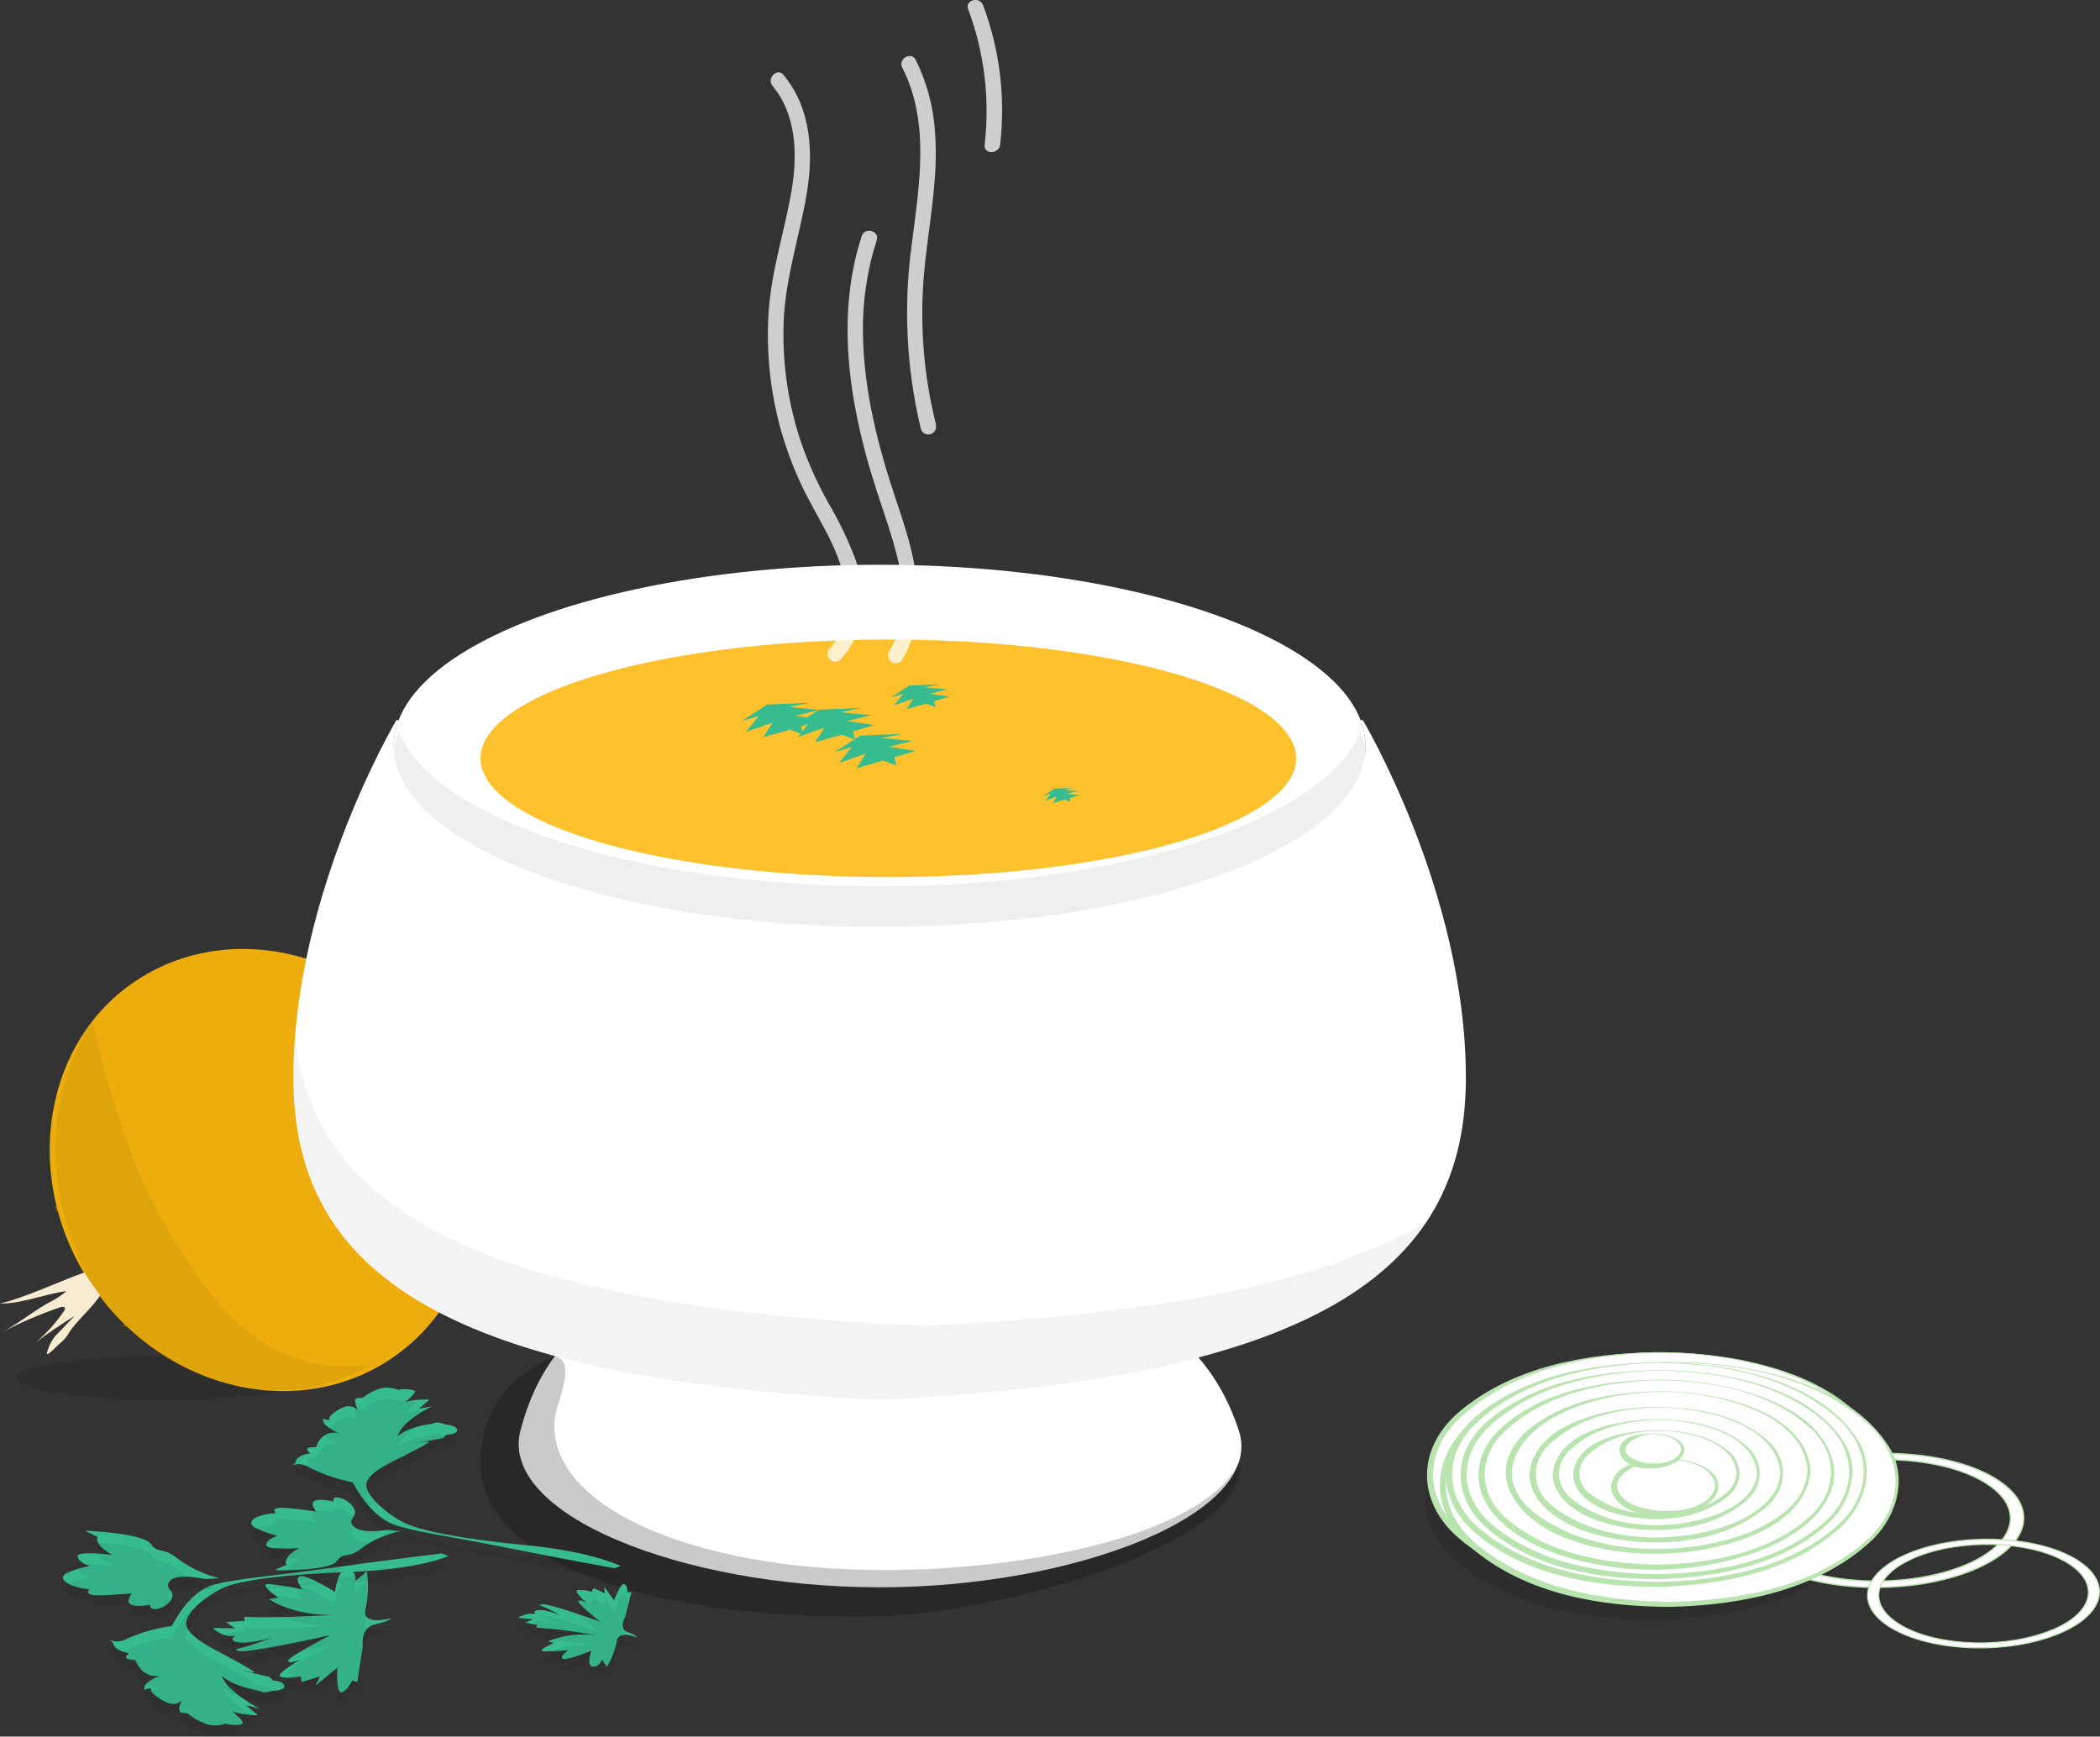 <?xml version="1.0" encoding="UTF-8"?><svg id="a" xmlns="http://www.w3.org/2000/svg" width="340.58" height="281.66" viewBox="0 0 340.58 281.66"><rect x="0" y="0" width="340.58" height="281.66" fill="#333333" stroke="none"/><defs><style>.c{stroke-width:.71px;}.c,.d,.e,.f,.g{stroke-miterlimit:10;}.c,.h,.f,.g,.i,.j,.k{isolation:isolate;}.c,.f,.g{fill:none;opacity:.39;stroke:#edad0c;}.l,.d,.e{fill:#fff;}.d{stroke-width:.18px;}.d,.e{stroke:#b9e4af;}.m{fill:#f7ebd2;}.h{opacity:.21;}.e{stroke-width:.22px;}.n{fill:#fcc12d;}.o{fill:#b9e4af;}.f{stroke-width:.84px;}.p{opacity:.76;}.g{stroke-width:.82px;}.i,.q{opacity:.06;}.j{opacity:.05;}.r{fill:#edad0c;}.s{fill:#37bc90;}.k{opacity:.1;}.t{fill:#efefef;}</style></defs><g id="b"><g><ellipse class="k" cx="268.02" cy="243.1" rx="36.88" ry="19.64" transform="translate(-2.15 2.4) rotate(-.51)"/><ellipse class="k" cx="26.5" cy="223.49" rx="23.8" ry="3.56"/><g><g><g><path class="r" d="M74.46,178.56c5.28-9.11,10.65-12.26,10.65-12.26l-5.34,1.86-.24-8.77c-.09,1.75-1,5.6-6.43,8.69-1.18,.67-2.45,1.16-3.77,1.44-12-16-33.3-20.42-48.11-9.88s-17.65,32.92-5.81,49.56,33.65,21.42,48.7,10.7c12.68-9,16.53-26.18,10.35-41.3v-.04Z"/><path class="r" d="M79.54,159.41c.03-.33,.03-.67,0-1v1Z"/></g><path class="m" d="M13.64,206.4c-3.89,1.38-10,4.24-13.64,5,3.18,.15,7.15-1.49,10.77-2-.61,.54-1.28,1.02-2,1.42-3,1.5-5.65,3.83-8.6,5.33,3.04-1.59,6.19-2.95,9.43-4.07,.36-.11,.75-.2,.89,0s-.07,.5-.27,.79c-1.25,1.81-2.74,3.44-4.42,4.85,2-1.51,4.13-2.94,6.27-4.26l-3.12,3.25c-.66,.83-1.13,1.81-1.36,2.85,.13,.42,1.56-1.23,2.22-1.74,.58-.48,1.06-1.06,1.42-1.72,1.12-1.8,3.92-4.18,5-6"/></g><path class="f" d="M9.24,196.11c25.07-38.84,60.43-26.16,60.43-26.16,0,0-34.37-1-60.38,26.53"/><path class="g" d="M74.87,179.45c-16.13,41.82-52.75,35.59-52.75,35.59,0,0,33.26-4.91,52.63-35.94"/><path class="c" d="M72.75,177.15c-22.57,36.98-53.36,33.41-53.36,33.41,0,0,30.07-5.92,53.32-33.73"/></g><ellipse class="l" cx="142.66" cy="120.93" rx="78.79" ry="29.33"/><path class="t" d="M142.66,143.75c-39.69,0-72.52-10.93-78-25.14-.52,1.33-.8,2.76-.8,4.19,0,16.2,35.27,29.34,78.79,29.34s78.79-13.14,78.79-29.34c0-1.43-.28-2.86-.8-4.19-5.46,14.21-38.29,25.14-77.98,25.14Z"/><path class="l" d="M200.9,231.97c4.45,13.35-26.08,25.48-58.24,25.48s-61.85-11.89-58.24-25.48c6.32-23.76,26.08-25.48,58.24-25.48s51.2,4.37,58.24,25.48Z"/><path class="h" d="M200.96,237.01c-4.5,10.78-31.09,17.64-57.66,17.64-31.35,0-55.1-10.63-53.29-24.84,.3-2.39,3.62-8.95,0-9.87-4,1.79-8.44,4.7-10.54,9.73-8.9,21.41,20.86,32.55,60,32.55,23.19,0,63.49-12.18,61.49-25.21-.05-.31,.57,2.22,0,0Z"/><path class="l" d="M237.74,174.8c0-30-16.71-58-16.71-58h-.38c.52,1.33,.8,2.76,.8,4.19,0,16.2-35.27,29.34-78.79,29.34s-78.79-13.14-78.79-29.34c0-1.43,.28-2.86,.8-4.19h-.38s-16.71,28.05-16.71,58,21.68,48.67,94.66,52.21h.84c72.98-3.54,94.66-22.35,94.66-52.21Z"/><path class="j" d="M231.35,198.19c-15.52,9.22-41.18,15-81.23,16.82v.05h-.9v-.05c-73.55-3.31-98.57-20.09-101.36-46.83-.17,2.19-.28,4.4-.28,6.62,0,29.86,21.68,48.67,94.66,52.21h.84c51.5-2.45,77.45-12.6,88.27-28.82Z"/><ellipse class="n" cx="144.07" cy="122.99" rx="66.14" ry="19.27"/><polygon class="s" points="124.45 114.26 120.28 116.94 123.07 116.12 121.02 118.69 125.3 117.2 123.81 119.56 128.13 118.34 130.29 119.12 129.94 117.78 133.42 116.76 129.03 116.11 132.85 115.15 127.9 114.67 131.29 114 124.45 114.26"/><polygon class="s" points="132.84 115.1 128.66 117.78 131.45 116.96 129.4 119.53 133.69 118.03 132.19 120.4 136.52 119.17 138.68 119.96 138.33 118.62 141.8 117.6 137.42 116.95 141.23 115.99 136.29 115.51 139.68 114.84 132.84 115.1"/><polygon class="s" points="139.54 119.29 135.38 121.97 138.16 121.15 136.11 123.73 140.4 122.23 138.9 124.59 143.23 123.37 145.39 124.15 145.04 122.81 148.51 121.8 144.13 121.14 147.94 120.18 143 119.7 146.39 119.03 139.54 119.29"/><polygon class="s" points="171.04 127.9 169.21 129.08 170.44 128.72 169.53 129.85 171.42 129.2 170.76 130.23 172.66 129.7 173.61 130.04 173.46 129.45 174.98 129.01 173.06 128.72 174.73 128.3 172.56 128.09 174.05 127.79 171.04 127.9"/><polygon class="s" points="147.51 111.18 144.5 113.12 146.51 112.53 145.03 114.39 148.13 113.31 147.05 115.02 150.18 114.13 151.74 114.7 151.49 113.73 154 113 150.83 112.52 153.59 111.83 150.01 111.48 152.47 110.99 147.51 111.18"/><g class="p"><path class="l" d="M136.33,106.92c4.12-4.25,4.27-10.72,2.46-16.06-1.22-3.23-2.71-6.35-4.46-9.32-1.67-2.98-3.09-6.09-4.24-9.3-2.22-6.38-3.23-13.12-3-19.87,.24-7.13,2.51-13.77,3.71-20.74,1.15-6.72,.83-14-3.73-19.47-1-1.25-2.81,.54-1.78,1.78,3.92,4.67,4.07,11.29,3.08,17-1.13,6.6-3.27,12.94-3.71,19.66-.42,6.4,.24,12.82,1.95,19,.85,3.06,1.96,6.04,3.3,8.91,1.35,2.89,3,5.62,4.45,8.46,2.78,5.46,5.06,13.16,.18,18.2-1.13,1.16,.65,2.95,1.78,1.78v-.03Z"/><path class="l" d="M146.32,107.03c4.74-8,1.9-17.33-.84-25.48-3-8.82-5.38-17.95-5.52-27.31-.11-5.18,.64-10.34,2.22-15.27,.51-1.54-1.92-2.2-2.43-.67-2.81,8.57-2.78,17.69-1.29,26.52,.79,4.55,1.9,9.04,3.3,13.44,1.35,4.36,3,8.63,4,13.11,1,4.83,1,10-1.61,14.39-.31,.62-.06,1.38,.57,1.69,.56,.28,1.25,.1,1.6-.42h0Z"/><path class="l" d="M151.8,68.85c-1.95-7.76-2.62-15.78-2-23.76,.63-7.89,2.46-15.73,1.84-23.67-.25-4.07-1.32-8.05-3.13-11.71-.74-1.44-2.91-.17-2.18,1.27,4.55,8.86,2.74,19.15,1.55,28.57-1.39,10-.89,20.18,1.46,30,.19,.67,.88,1.07,1.55,.88,.67-.19,1.07-.88,.88-1.55h0l.03-.03Z"/><path class="l" d="M157.01,1.47c2.63,7.01,3.55,14.56,2.68,22-.19,1.61,2.33,1.6,2.51,0,.89-7.65-.06-15.41-2.76-22.62-.56-1.5-3-.85-2.43,.67v-.05Z"/></g><path class="e" d="M322.76,239.32c-8.24-4.45-22.86-4.8-32.64-.78s-11,10.88-2.79,15.33,22.85,4.8,32.63,.78,11.04-10.88,2.8-15.33Zm-4.18,14.59c-8.87,3.64-22.13,3.33-29.61-.71s-6.35-10.27,2.53-13.92,22.14-3.33,29.62,.71,6.34,10.27-2.54,13.92Z"/><path class="d" d="M336.07,252.56c-6.69-3.61-18.54-3.9-26.48-.63s-9,8.83-2.27,12.44,18.55,3.89,26.49,.63,8.95-8.8,2.26-12.44Zm-3.38,11.84c-7.21,3-18,2.7-24-.58s-5.19-8.26,2.02-11.26,18-2.7,24,.58,5.18,8.33-2.02,11.29v-.03Z"/><path class="i" d="M15.03,165.84s4.28,19.92,10.81,31.13,15.44,27.1,34.34,24.27c-17.16,10.72-39.64-.84-46.33-14.85-11.58-24.17,1.18-40.55,1.18-40.55Z"/><g><path class="s" d="M57.76,226.78c-.51,.42,.33,2,.33,2-.47-.56-1.22-.82-1.94-.67-1.2,.27-3.35,1.81-2.62,2.16-1.12,.21-1.28-.74-1.12,.21,.16,.95,2.57,2,2.57,2,0,0-2.64-.89-3.73,2.23-1.78,0-1.67,.29-.95,1-2.52,.4-2.34,1.5-2.34,1.5l-.57,.46c.74-.3,1.58-.27,2.29,.09,2.36,1.25,4.88,2.15,7.5,2.66,1.37,2.42,3.61,5.88,7.12,7s8.32,1.7,17.74,3.58,17.63,3.36,17.63,3.36l1-.37s-4.68-2.35-15.43-3.38-17.26-2.4-19.76-3.66-6.69-4.59-6-6.55,4.72-3.57,6.45-4.49,4.71-2.3,3.14-2.08l-1.58,.22,4.3-.79s1.47-1-.14-.79,2,.56,2.44-.33-1.9-1.12-1.9-1.12c0,0-1.23-.47-1.69-.23s-3.88,.38-6,2.12c.65-2.45,5.54-4.81,5.54-4.81l-2.14,.39,1.73-1.43c.17-.14-4-.21-5.18,1s3.51-2.06,2.76-2.52c-.86-.26-1.76-.3-2.64-.11-.91-.38-1.92-.46-2.88-.24-1.04,.32-2,.83-2.85,1.51l-1.08,.08Z"/><path class="s" d="M62.84,248.12s-4.22,.78-5.47-.55,.89-1.47,0-3-3.59-2.36-3.3-1.06c-3.17-.61-4.11-.17-2.79,1.65-4.48-.59-7.74-1.13-6.54,.28-3.44,.15-5.23,1.56-3,2.52,1.04,.49,2.14,.87,3.26,1.13,0,0-1.82,.54-1.82,1.47s5.36,.52,5.36,.52c0,0-2.81,1.38-2.07,2.73-2.47,1-1.66,.88-1.66,.88,0,0,8.69,.13,9.81-1.5s1.77-.22,4.17-2.18c1.83-1.31,3.92-2.22,6.13-2.65l-2.08-.24Z"/><path class="s" d="M63.45,262.46s-4.91,1.34-4.16-1.45c.44-2.01,.51-4.09,.2-6.13l-1.88,1.55s.38-1.7-1.27-1.87-2,3.66-2,3.66c0,0-4.32-2.77-5.58-2.57s.28,2.14,.28,2.14c-1.81-.4-3.64-.7-5.48-.87-1.77-.07,1.56,2.18,1.56,2.18l-1.5,.28s3.76,2.69,10.47,2.54c-10.77,.62-14.5,.31-14.5,.31l.11,.65-3.06,.21,1.46,1-3.57-.05c.95,.99,2.32,1.47,3.68,1.28-1.51,.76,.31,1.89,5.77,.31-5.27,2.15-6.59,1.69-5.27,2.15s14.89-2.58,14.89-2.58c0,0-6.92,3.56-6.87,4.17s2-.18,2-.18c0,0-4,2.27-3.3,2.72s3.33,0,3.33,0l.15,.9,3-.9-.77,1.52,3.55-2.94s-.21,4.3,.74,4,1.69-1.93,1.69-1.93l.83,.29,.89-5.85s-.47-3,2-3.55,2.61-.99,2.61-.99Z"/><path class="s" d="M29.27,277.72c-.56-.46,.23-2,.23-2-.49,.58-1.28,.8-2,.57-1.29-.35-3.63-2.06-2.88-2.38-1.19-.27-1.3,.69-1.19-.27s2.58-1.87,2.58-1.87c0,0-2.72,.75-4.06-2.52-1.87-.14-1.76-.4-1.06-1.11-2.66-.56-2.54-1.68-2.54-1.68l-.62-.51c.76,.35,1.63,.37,2.4,.05,2.45-1.16,5.06-1.93,7.74-2.28,1.3-2.4,3.45-5.82,7.07-6.76s8.62-1.25,18.39-2.62,18.31-2.39,18.31-2.39l1.1,.44s-4.77,2.14-16,2.56-18,1.42-20.52,2.57-6.75,4.3-5.93,6.36,5.17,3.95,7,5,5.08,2.65,3.42,2.33l-1.67-.32,4.56,1.06s1.6,1.09-.09,.8,2.06-.45,2.57,.49-1.92,1-1.92,1c0,0-1.27,.42-1.76,.14s-4.1-.62-6.42-2.54c.83,2.56,6.1,5.28,6.1,5.28l-2.21-.56,1.91,1.58c.18,.15-4.22,0-5.5-1.31s3.8,2.31,3,2.74-2.76,0-2.76,0c-.97,.34-2.02,.37-3,.08-1.11-.4-2.16-.99-3.08-1.73l-1.17-.2Z"/><path class="s" d="M33.33,256.12s-4.48-1.05-5.71,.24,1,1.56,.16,3.05-3.62,2.22-3.4,.9c-3.28,.44-4.29-.08-3-1.87-4.66,.34-8.06,.7-6.88-.67-3.62-.36-5.58-1.92-3.35-2.77,1.08-.46,2.21-.8,3.37-1,0,0-1.91-.64-1.93-1.59s5.6-.21,5.6-.21c0,0-3-1.59-2.35-2.93-2.65-1.2-1.79-1-1.79-1,0,0,9.12,.39,10.39,2.13s1.86,.33,4.5,2.49c1.98,1.45,4.22,2.49,6.6,3.08l-2.21,.15Z"/><path class="s" d="M103.27,265.56s-3-1.26-3.24,.66c-.3,1.46-.84,2.85-1.6,4.13l-.84-1.18c-.13,.67-.72,1.15-1.4,1.16-1.17,0-.31-2.59-.31-2.59,0,0-3.73,1.54-4.53,1.32s.79-1.41,.79-1.41c-1.33,.14-2.66,.2-4,.18-1.24-.08,1.67-1.35,1.67-1.35l-.94-.29c2.5-.99,5.2-1.31,7.86-.95-3.25-.61-6.52-1.03-9.82-1.25l.27-.43-2-.36,1.28-.57-2.45-.23c.84-.56,1.87-.77,2.87-.59-.81-.62,.75-1.24,4,.21-3-1.82-4-1.6-3-1.82s9.44,2.8,9.44,2.8c0,0-3.72-2.88-3.52-3.29s1.35,.27,1.35,.27c0,0-2.12-1.8-1.49-2.06,.77-.08,1.54,0,2.27,.26l.36-.59,1.8,.82-.1-1.07,1.61,2.22s1.06-2.89,1.63-2.65,.54,1.41,.54,1.41l.65-.13-1,4s-1.16,2,.36,2.52,1.49,.85,1.49,.85Z"/></g><g class="q"><path d="M57.76,228.56c-.51,.42,.33,2,.33,2-.47-.57-1.22-.83-1.94-.68-1.2,.28-3.35,1.81-2.62,2.17-1.12,.2-1.28-.75-1.12,.2s2.57,2,2.57,2c0,0-2.64-.88-3.73,2.23-1.78,0-1.67,.3-.95,1-2.52,.4-2.34,1.5-2.34,1.5l-.57,.47c.74-.3,1.57-.27,2.29,.08,2.36,1.25,4.88,2.15,7.5,2.66,1.37,2.42,3.61,5.88,7.12,7s8.32,1.7,17.74,3.59,17.63,3.36,17.63,3.36l1-.37s-4.68-2.36-15.43-3.39-17.26-2.4-19.76-3.66-6.69-4.59-6-6.55,4.72-3.57,6.45-4.48,4.71-2.31,3.14-2.09l-1.58,.22,4.3-.79s1.47-1-.14-.78,2,.56,2.44-.34-1.9-1.12-1.9-1.12c0,0-1.23-.47-1.69-.23s-3.88,.38-6,2.13c.65-2.46,5.54-4.82,5.54-4.82l-2.14,.4,1.73-1.44c.17-.14-4-.21-5.18,1-1.18,1.21,3.51-2.06,2.76-2.51-.86-.26-1.76-.3-2.64-.12-.91-.38-1.92-.46-2.88-.24-1.04,.32-2,.84-2.85,1.51l-1.08,.09Z"/><path d="M62.84,249.9s-4.22,.77-5.47-.55,.89-1.48,0-3-3.59-2.37-3.3-1.07c-3.17-.61-4.11-.16-2.79,1.66-4.48-.59-7.74-1.13-6.54,.28-3.44,.14-5.23,1.56-3,2.51,1.04,.5,2.13,.88,3.26,1.14,0,0-1.78,.51-1.75,1.44s5.36,.52,5.36,.52c0,0-2.81,1.39-2.07,2.73-2.47,1-1.66,.88-1.66,.88,0,0,8.69,.13,9.81-1.5s1.77-.21,4.17-2.18c1.83-1.31,3.92-2.21,6.13-2.65l-2.15-.21Z"/><path d="M63.45,264.23s-4.91,1.34-4.16-1.44c.44-2.02,.51-4.1,.2-6.14l-1.88,1.55s.38-1.7-1.27-1.87-2,3.66-2,3.66c0,0-4.32-2.77-5.58-2.57s.28,2.14,.28,2.14c-1.81-.4-3.64-.7-5.48-.87-1.77-.06,1.56,2.18,1.56,2.18l-1.5,.28s3.76,2.69,10.47,2.54c-10.77,.63-14.5,.31-14.5,.31l.11,.66-3.06,.2,1.46,1-3.57-.05c.95,1,2.32,1.48,3.68,1.28-1.51,.77,.31,1.89,5.77,.31-5.27,2.15-6.59,1.69-5.27,2.15s14.89-2.57,14.89-2.57c0,0-6.92,3.55-6.87,4.17s2-.19,2-.19c0,0-4,2.27-3.3,2.73s3.33,0,3.33,0l.15,.89,3-.9-.77,1.52,3.55-2.93s-.21,4.29,.74,4,1.58-1.93,1.58-1.93l.83,.29,.89-5.85s-.47-3,2-3.54,2.72-1.01,2.72-1.01Z"/><path d="M29.27,279.49c-.56-.46,.23-2,.23-2-.49,.58-1.28,.8-2,.57-1.29-.35-3.63-2.05-2.88-2.37-1.19-.28-1.3,.68-1.19-.28s2.59-1.85,2.59-1.85c0,0-2.72,.75-4.06-2.51-1.87-.14-1.76-.4-1.06-1.11-2.66-.57-2.54-1.68-2.54-1.68l-.62-.52c.76,.35,1.63,.37,2.4,.05,2.45-1.16,5.06-1.93,7.74-2.28,1.3-2.4,3.45-5.82,7.07-6.76s8.62-1.24,18.39-2.61,18.31-2.4,18.31-2.4l1.1,.45s-4.77,2.13-16,2.55-18,1.42-20.52,2.57-6.75,4.31-5.93,6.36,5.17,3.95,7,5,5.08,2.65,3.42,2.33l-1.67-.32,4.56,1.07s1.6,1.08-.09,.8,2.06-.46,2.57,.49-1.92,1-1.92,1c0,0-1.27,.41-1.76,.13s-4.1-.62-6.42-2.54c.83,2.56,6.1,5.28,6.1,5.28l-2.27-.53,1.91,1.57c.18,.15-4.22,0-5.5-1.31s3.8,2.32,3,2.74-2.76,0-2.76,0c-.97,.34-2.02,.37-3,.08-1.11-.4-2.16-.99-3.08-1.73l-1.12-.24Z"/><path d="M33.33,257.89s-4.48-1.05-5.71,.24,1,1.57,.16,3.06-3.62,2.21-3.4,.89c-3.28,.44-4.29-.07-3-1.86-4.66,.33-8.06,.69-6.88-.68-3.62-.35-5.58-1.91-3.35-2.76,1.08-.46,2.21-.8,3.37-1,0,0-1.91-.64-1.93-1.6s5.6-.21,5.6-.21c0,0-3-1.59-2.35-2.92-2.65-1.2-1.79-1-1.79-1,0,0,9.12,.38,10.39,2.12s1.86,.33,4.5,2.49c1.98,1.45,4.22,2.5,6.6,3.09l-2.21,.14Z"/><path d="M103.27,267.31s-3-1.25-3.24,.67c-.3,1.45-.84,2.85-1.6,4.12l-.84-1.18c-.13,.67-.72,1.16-1.4,1.17-1.17,0-.31-2.6-.31-2.6,0,0-3.73,1.54-4.53,1.32s.79-1.41,.79-1.41c-1.33,.14-2.66,.2-4,.19-1.24-.09,1.67-1.36,1.67-1.36l-.94-.29c2.5-.99,5.2-1.31,7.86-.95-3.25-.61-6.52-1.03-9.82-1.25l.26-.43-2-.36,1.28-.57-2.45-.22c.84-.57,1.87-.78,2.87-.59-.81-.63,.75-1.25,4,.21-3-1.82-4-1.61-3-1.82s9.44,2.8,9.44,2.8c0,0-3.72-2.89-3.52-3.29s1.35,.27,1.35,.27c0,0-2.12-1.81-1.49-2.06,.77-.09,1.54,0,2.27,.25l.36-.59,1.8,.82-.1-1.07,1.61,2.22s1.06-2.89,1.63-2.64,.54,1.4,.54,1.4l.65-.13-1,4s-1.16,2,.36,2.52,1.5,.85,1.5,.85Z"/></g><g><g><ellipse class="l" cx="268.75" cy="238.99" rx="36.88" ry="19.64" transform="translate(-2.12 2.4) rotate(-.51)"/><path class="o" d="M268.58,219.3c11.99-.04,28.93,2.87,35.75,13.84,3.2,5.26,1.02,11.8-3.39,15.62-8.65,7.67-20.77,9.98-32.01,10.27-11.26,0-23.49-2.01-32.33-9.54-6.83-5.86-6.91-14.41-.12-20.36,8.77-7.54,20.88-9.61,32.1-9.83h0Zm0,.1c-11.12,.29-23.09,2.71-31.54,10.33-6.24,5.65-6.17,13.52,.23,19.01,8.64,7.31,20.59,9.38,31.66,9.48,11.08-.21,23.07-2.41,31.63-9.89,6.41-5.67,6.37-13.73-.1-19.34-8.66-7.47-20.74-9.51-31.87-9.59h0Z"/></g><g><ellipse class="l" cx="270.83" cy="240.58" rx="36.88" ry="19.64" transform="translate(-2.13 2.42) rotate(-.51)"/><path class="o" d="M270.66,220.89c11.99-.04,28.93,2.87,35.75,13.84,3.2,5.26,1.02,11.8-3.39,15.62-8.65,7.67-20.77,9.98-32.01,10.27-11.26,0-23.49-2.01-32.33-9.54-6.83-5.86-6.91-14.41-.12-20.36,8.77-7.54,20.88-9.61,32.1-9.83h0Zm0,.1c-11.12,.29-23.09,2.71-31.54,10.33-6.24,5.65-6.17,13.52,.23,19.01,8.64,7.31,20.59,9.38,31.66,9.48,11.08-.21,23.07-2.41,31.63-9.89,6.41-5.67,6.37-13.73-.1-19.34-8.66-7.47-20.74-9.51-31.87-9.59h0Z"/></g><g><ellipse class="l" cx="268.75" cy="238.99" rx="33.79" ry="17.99" transform="translate(-2.12 2.4) rotate(-.51)"/><path class="o" d="M268.59,220.95c11.03-.02,26.47,2.6,32.77,12.67,2.94,4.77,.93,10.87-3.1,14.34-7.93,7.04-19.04,9.15-29.35,9.42-10.32,0-21.54-1.83-29.65-8.74-6.28-5.39-6.35-13.25-.11-18.71,8.05-6.9,19.14-8.79,29.43-8.98h0Zm0,.1c-10.18,.27-21.14,2.5-28.87,9.48-5.69,5.12-5.62,12.39,.21,17.36,7.91,6.69,18.85,8.59,28.98,8.68,10.14-.19,21.12-2.2,28.96-9.04,5.87-5.18,5.84-12.55-.08-17.69-7.93-6.85-19-8.72-29.19-8.79h0Z"/></g><g><ellipse class="l" cx="268.75" cy="238.99" rx="31.43" ry="16.73" transform="translate(-2.12 2.4) rotate(-.51)"/><path class="o" d="M268.6,222.21c10.29-.01,24.59,2.39,30.5,11.78,2.75,4.44,.87,10.13-2.89,13.35-7.38,6.55-17.72,8.52-27.31,8.78-9.61,0-20.05-1.7-27.6-8.13-5.84-4.97-5.91-12.41-.1-17.44,7.5-6.42,17.82-8.16,27.4-8.33h0Zm0,.1c-9.47,.25-19.66,2.34-26.83,8.84-5.27,4.75-5.21,11.49,.2,16.1,7.35,6.21,17.52,7.98,26.93,8.07,9.43-.17,19.63-2.04,26.92-8.4,5.44-4.76,5.42-11.69-.07-16.43-7.37-6.37-17.66-8.11-27.15-8.18h0Z"/></g><g><ellipse class="l" cx="268.75" cy="238.99" rx="28.52" ry="15.18" transform="translate(-2.12 2.4) rotate(-.51)"/><path class="o" d="M268.62,223.76c9.57-.12,27.86,3.18,28.9,14.97-.14,6.33-6.12,10.28-11.36,12.5-10.95,4.33-23.58,4.5-34.66,.47-3.08-1.23-6.13-2.88-8.49-5.31-4.26-4.18-4.3-10.08-.07-14.3,6.67-6.5,16.74-8.14,25.68-8.33h0Zm0,.1c-8.57,.26-17.8,2.15-24.31,8.05-4.74,4.19-4.68,10.47,.19,14.53,6.67,5.62,15.85,7.22,24.39,7.33,8.55-.18,17.78-1.85,24.4-7.61,4.92-4.25,4.9-10.63-.06-14.86-6.69-5.77-16-7.4-24.61-7.44h0Z"/></g><g><ellipse class="l" cx="269.05" cy="238.66" rx="24.35" ry="12.96" transform="translate(-2.37 2.7) rotate(-.57)"/><path class="o" d="M268.92,225.65c8.24-.08,23.75,2.62,24.73,12.76-.64,10.23-16.17,13.52-24.47,13.61-5.03,.04-10.13-.6-14.88-2.42-7.82-2.77-14.34-10.47-6.66-17.52,5.84-4.97,13.86-6.28,21.27-6.43h0Zm0,.1c-4.97,.14-9.98,.96-14.54,2.98-6.97,2.82-13.15,9.88-5.99,16.26,9.13,7.44,24.65,7.72,35.3,3.55,4.31-1.78,9.3-4.99,9.45-10.12-.76-9.81-16.23-12.85-24.23-12.67h0Z"/></g><g><ellipse class="l" cx="268.75" cy="238.99" rx="20.22" ry="10.76" transform="translate(-2.12 2.4) rotate(-.51)"/><path class="o" d="M268.65,228.18c6.14,.07,12.77,1.1,17.65,5.13,3.74,3.02,3.82,7.96,.17,11.12-7.67,6.58-20.81,7.05-30.01,3.7-3.86-1.54-8.23-4.3-8.44-8.96,.76-8.77,13.56-10.95,20.62-10.99h0Zm0,.1c-6.06,.19-12.59,1.58-17.15,5.78-3.27,2.83-3.22,7.38,.15,10.1,7.67,6.18,20.29,6.43,29.23,2.99,3.57-1.47,7.7-4.11,7.84-8.34-.7-8.2-13.35-10.64-20.06-10.53h0Z"/></g><g><ellipse class="l" cx="268.75" cy="238.99" rx="16.44" ry="8.75" transform="translate(-2.12 2.4) rotate(-.51)"/><path class="o" d="M268.67,230.19c5,.06,10.39,.89,14.37,4.16,3.06,2.42,3.13,6.56,.16,9.1-6.41,5.42-16.81,5.77-24.47,3.06-3.18-1.24-6.77-3.53-6.92-7.37,.67-7.23,11.05-8.9,16.86-8.95h0Zm0,.1c-4.91,.17-10.21,1.33-13.89,4.75-2.61,2.25-2.56,5.93,.14,8.08,6.34,5.07,16.28,5.23,23.67,2.46,2.89-1.18,6.23-3.31,6.35-6.73-.63-6.69-10.76-8.62-16.27-8.56h0Z"/></g><g><ellipse class="l" cx="268.75" cy="238.99" rx="13.14" ry="6.99" transform="translate(-2.12 2.4) rotate(-.51)"/><path class="o" d="M268.69,231.95c4,.05,8.31,.7,11.51,3.31,2.48,1.94,2.53,5.29,.14,7.34-5.25,4.38-13.36,4.64-19.63,2.49-2.58-1-5.48-2.85-5.59-5.98,.62-5.91,8.83-7.1,13.58-7.16h0Zm0,.1c-3.91,.14-8.14,1.1-11.05,3.84-2.03,1.76-1.98,4.66,.13,6.31,5.15,4.05,12.84,4.17,18.82,1.98,2.29-.93,4.95-2.61,5.05-5.31-.55-5.38-8.51-6.85-12.95-6.82h0Z"/></g><g><ellipse class="l" cx="270.1" cy="241.06" rx="8.35" ry="4.44" transform="translate(-2.4 2.71) rotate(-.57)"/><path class="o" d="M270.05,236.57c2.55,.04,5.3,.42,7.37,2.05,1.62,1.22,1.66,3.48,.12,4.8-3.42,3.49-15.51,3.78-16.29-2.27,.48-3.98,5.65-4.5,8.81-4.58h0Zm0,.1c-2.97-.16-10.49,2.62-6.81,6.3,3.05,3.03,14.11,3.14,14.95-1.99-.44-3.43-5.26-4.31-8.14-4.31h0Z"/></g><g><ellipse class="l" cx="268.02" cy="235.16" rx="4.9" ry="2.61" transform="translate(-2.08 2.39) rotate(-.51)"/><path class="o" d="M267.99,232.5c2.2-.13,7,1.29,4.47,4.14-2.18,2.15-9.34,2.4-9.85-1.43,.31-2.51,3.43-2.68,5.38-2.71h0Zm0,.1c-2.46-.06-6.72,2.5-2.73,4.21,1.97,.91,6.83,.93,7.4-1.69-.21-1.91-2.99-2.56-4.67-2.52h0Z"/></g></g></g></g></svg>